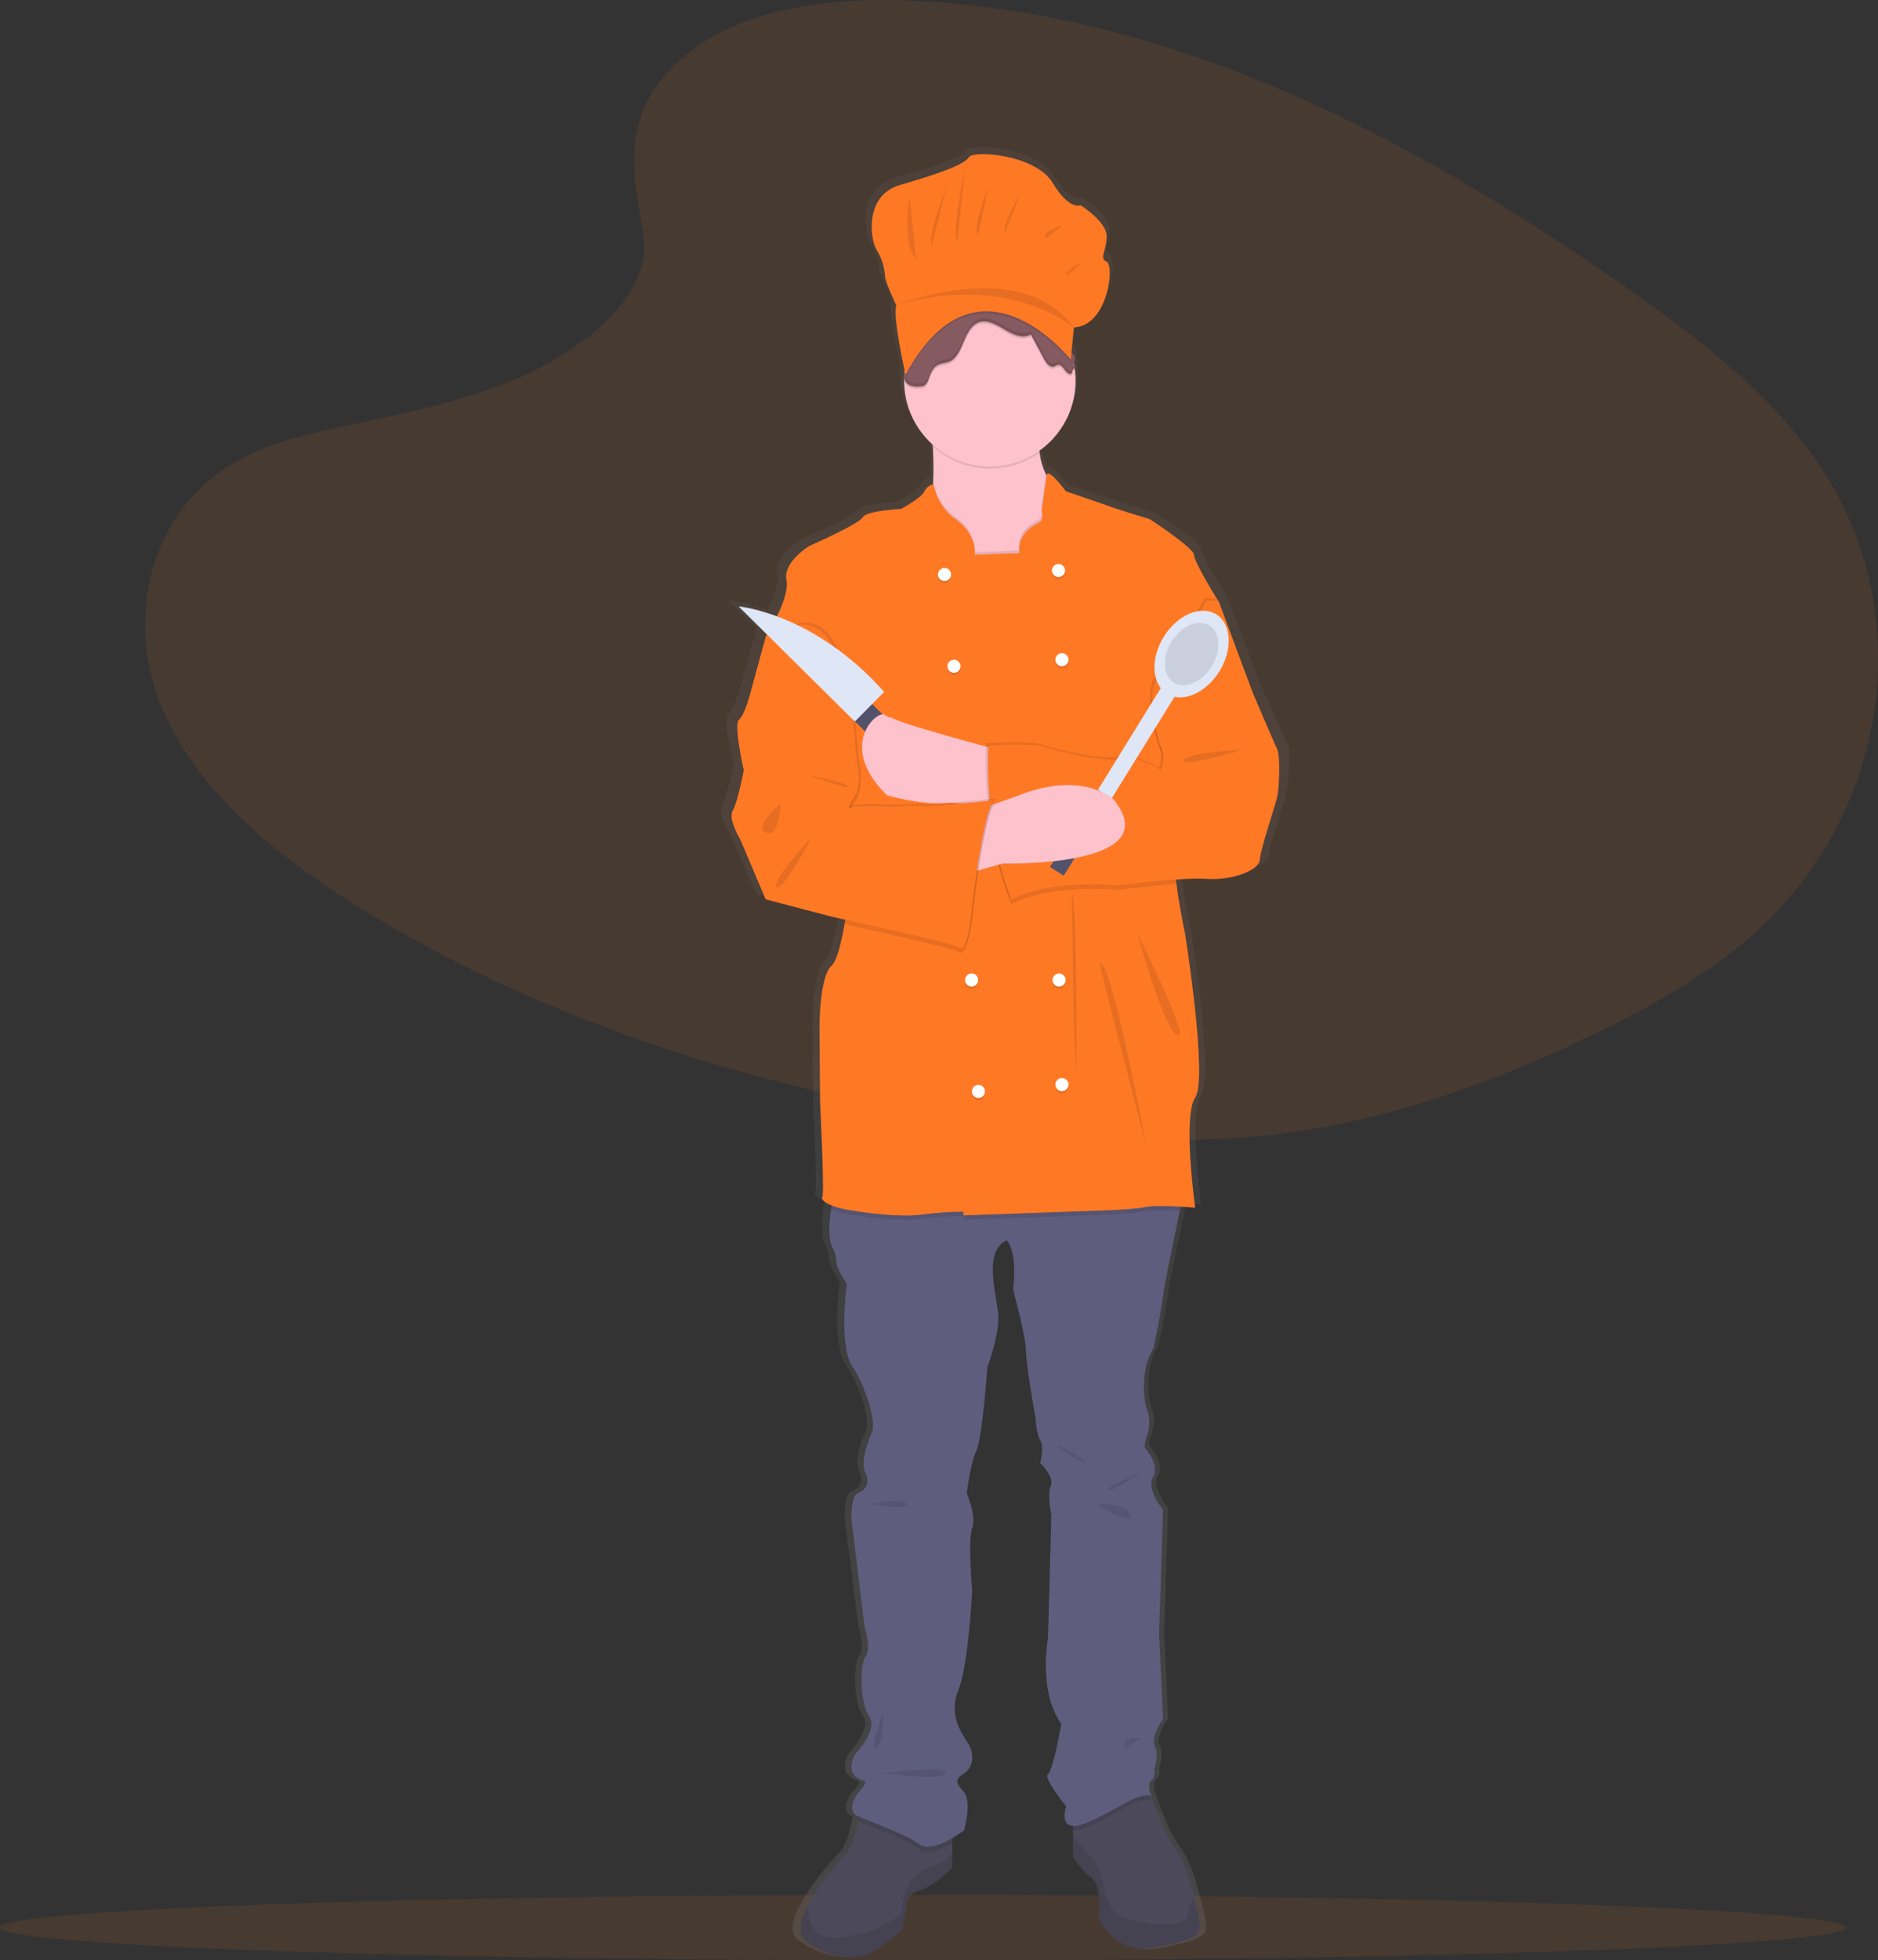 <?xml version="1.0" encoding="utf-8"?>
<!-- Generator: Adobe Illustrator 26.1.0, SVG Export Plug-In . SVG Version: 6.00 Build 0)  -->
<svg version="1.1" id="Layer_1" xmlns="http://www.w3.org/2000/svg" xmlns:xlink="http://www.w3.org/1999/xlink" x="0px" y="0px"
	 viewBox="0 0 659.3 687.9" style="enable-background:new 0 0 659.3 687.9;" xml:space="preserve">
<rect x="0" y="0" width="659.3" height="687.9" fill="#333333" stroke="none"/>
<style type="text/css">
	.st0{opacity:0.1;fill:#FF7925;enable-background:new    ;}
	.st1{fill:url(#SVGID_1_);}
	.st2{fill:#4C495A;}
	.st3{opacity:0.1;enable-background:new    ;}
	.st4{fill:#5F5D7E;}
	.st5{fill:#FDC2CC;}
	.st6{fill:#FF7925;}
	.st7{fill:#DFE6F5;}
	.st8{fill:#53526B;}
	.st9{fill:#FFFFFF;}
	.st10{fill:#865A61;}
	.st11{opacity:0.1;}
</style>
<g>
	<ellipse class="st0" cx="324" cy="676.4" rx="324" ry="11.5"/>
	<path class="st0" d="M238.8,21c20.6-18.4,53-22.1,82.5-20.7c92.6,4.6,176.3,49.3,248.6,99.9c26.2,18.3,52,38,69,63.3
		c34.6,51.3,24.3,122.5-23.8,164.7c-16.4,14.4-36.2,25.4-56.6,35.2c-36.2,17.4-75.3,31.3-116.4,35.3c-29.3,2.8-59,0.5-88.1-3.4
		c-81.4-11-161.4-35.5-228.4-77.2c-29.4-18.3-57.1-41.1-69.2-70.8s-4.4-67.2,25.6-84.8c12.4-7.3,27.2-10.5,41.8-13.6
		c21.4-4.5,43.1-9,62.4-18.2c19.9-9.5,43.5-27.9,39.6-49C221.6,59.2,218.2,39.3,238.8,21z"/>
	
		<linearGradient id="SVGID_1_" gradientUnits="userSpaceOnUse" x1="507.947" y1="444.257" x2="507.947" y2="1079.817" gradientTransform="matrix(1 0 0 -1 -154.965 1131.101)">
		<stop  offset="0" style="stop-color:#808080;stop-opacity:0.25"/>
		<stop  offset="0.535" style="stop-color:#808080;stop-opacity:0.12"/>
		<stop  offset="1" style="stop-color:#808080;stop-opacity:0.1"/>
	</linearGradient>
	<path class="st1" d="M451.9,260.9c-1.4-2.7-8.9-19.7-8.9-19.7l-12.5-32.4c0,0-8.9-13.7-8.9-16.2s-16.1-12.7-16.1-12.7
		s-13.1-3.9-14.1-4.3s-16.5-5.5-16.5-5.5s-6.1-8-7-5.9l0,0c0-0.1-0.1-0.1-0.1-0.2c-1.2-2.3-2-4.9-2.3-7.5c0-0.2-0.1-0.5-0.1-0.7
		c8.2-5.5,13.1-14.8,13.1-24.6c0-1.3-0.1-2.6-0.3-3.8c0.1-0.1,0.2-0.1,0.3-0.2c0.3-0.1,0.2-0.2,0-0.3c0.1,0,0.1-0.1,0.2-0.1
		c0.3-0.1,0.1-0.3-0.2-0.4l0,0c0.5-0.2-0.1-0.3-0.6-0.5c0-0.1,0-0.3-0.1-0.4c0.1-0.3,0.2-0.5,0.2-0.8c0,0,0.1,0,0.1,0.1
		c0.1-0.5,0.1-1,0-1.5c0,0.1-0.1,0.2-0.1,0.3c0.1-0.9-0.4-1.8-1.2-2.3c0,0,0,0-0.1-0.1l0.9-8.8c12.6-0.6,14.8-22,11.9-23.2
		s0-3.8,0-8.9s-9.5-10.9-9.5-10.9s-4,2-10.2-7.9s-29-11.5-30.5-8.9s-11.7,6-25,9.7c-13.3,3.8-10.8,19.5-8.6,22.8
		c1.8,2.8,2.9,6,3.1,9.3c0,2,4.2,10.3,4.2,10.3c-1.3,2.9,2,18.7,3,23.2c0,0.1,0,0.3,0,0.4c0,0,0,0,0,0c0,0.1-0.1,0.1-0.1,0.2
		c-0.2,0.5-0.3,1-0.2,1.5c-0.1,0.6,0,1.1,0.2,1.6c0.2,8.6,4,16.7,10.6,22.2c0,0.3,0,0.5,0,0.8c0.2,3.7,0.3,8,0.1,12.2
		c0,0.2,0,0.4,0,0.6c-1.5,0.3-2.7,1.3-3.4,2.7c-1.2,2.4-8.5,6.1-8.5,6.1s-12.7,0.6-13.9,2.9s-19.6,10.1-19.6,10.1s-9.7,5.7-8.3,12.1
		c0.7,3.4-1.3,8.6-3.5,12.8c-4.5-1.7-9.2-2.9-13.9-3.5l10.3,9.8c-0.2,0.3-0.3,0.5-0.3,0.5l-5.8,20.7c0,0-2,7.2-4,9
		c-2,1.8,1.8,17.8,1.8,17.8s-2.2,11.3-4,14.2s2.8,10.1,2.8,10.1l9.3,21.1l24.6,6.2c0,0,1.6,0.3,4.3,0.9c-0.1,0.5-0.2,1-0.3,1.5
		c-1.2,6.7-2.7,12.9-4.6,14.6c-4.6,4.1-4.4,22.4-4.4,22.4l0.2,25.9c0,0,1.6,32,0.8,33.2c-0.5,0.7,0.5,1.9,3.2,3
		c-0.1,0.5-0.2,1-0.2,1.5c-0.8,5.3-1.1,11.4,0.6,14c0.8,1.4,1.2,3,1.2,4.7c0,2.5,3.8,7.8,3.8,7.8s-3,21.7,2,29.1s9.3,20.9,6.9,24
		c0,0-4.2,9.2-2.2,13.3c2,4.1,0,6.4-2.6,7.4s-2.4,9-2.4,9l4.8,38c0,0,2.6,7.8,0.4,10.5c-2.2,2.7-2.2,16.4,1.2,21.1
		c3.4,4.7-4.8,13.3-4.8,13.3s-5,7.2,3,9.6c0,0,1.6,0.4-1.4,3.5c-3,3.1-3.6,7-1.6,8.4c0.4,0.3,0.9,0.5,1.3,0.6
		c-0.1,0.5-0.2,0.9-0.3,1.4c-0.8,4.1-2.2,9.4-4.9,11.9c-5.1,5.3-9.6,11.2-13.2,17.6c-2.8,5.2-4,10.2-0.9,12.5
		c7.3,5.5,16.5,7.2,22,5.1c5.4-2.1,13.1-8.8,13.1-8.8l1.8-7.6c0,0-1.2-4.7,4.8-6.4c6-1.8,11.7-8,11.7-8V645c1.5-0.8,2.9-1.8,4.2-2.8
		c0,0,2.8-9.9,0-13.3c-2.8-3.3-3.8-4.5-0.2-6.6c3.6-2.1,4.1-6.8,1.5-10.9c-2.7-4.1-6.9-10.1-3.3-18.7c3.6-8.6,5-34.9,5-34.9
		s-1.7-17.9,0-22c1.7-4.1-1.9-12.3-1.9-12.3s1.2-10.1,3.4-14.8c2.2-4.7,4-29.5,4-29.5s4-10.5,4-17.4s-6.2-23.2,3-27.5
		c0,0,4,3.5,2.4,17.6c0,0,4.6,16.4,4.6,21.5s3.4,23.4,3.4,23.4s0.4,5.9,1.8,8s0,8,0,8s5.2,4.9,3.8,8s0.2,10.2,0.2,10.2l-1.2,43.7
		c0,0-3.6,18.7,4.8,30c0,0-3,16.6-4.8,17.8s6.7,11.3,6.7,11.3s-2.3,6.6,2.4,6.9v10.9c1.7,2.9,3.9,5.5,6.7,7.4
		c4.4,3.1,2.6,13.9,2.6,13.9s5.6,13.7,20.6,10.7s16.9-4.3,16.1-9.2c-0.3-1.8-0.9-5-1.9-8.6c-1.6-6.3-4.1-13.8-7-17.6
		c-4.6-5.9-8.5-18.2-8.5-18.2s-1.8-4.1,0-5.5s1-3.9,1-3.9s1.8-5.1,0.2-8.2s3-9.6,3-9.6l-1.4-30l1.4-43.7c0,0-6.2-7.2-3.6-11.5
		s-3-10.3-3-10.3s-0.6-0.2,1-5.1c1-2.9,0.8-6-0.4-8.8c0,0-3.4-12.1,2.6-21.3c0,0,2.6-12.1,3.4-18.3c0.6-4.3,4-20.5,6.1-30
		c0.1-0.5,0.2-1,0.3-1.5c3,0.2,5.2,0.4,5.2,0.4s-4.6-32.2,0-38.8s-3.6-57.4-3.6-57.4s-2-8.9-3.2-17.9c-0.1-0.5-0.1-1-0.2-1.5
		c3.7-0.3,7.5-0.4,11.3-0.2c9.7,0.6,19.1-3.1,19.4-6.8s5.4-18.3,6.2-21.7S453.3,263.6,451.9,260.9z"/>
	<path class="st2" d="M334.3,637.2v18.1c0,0-5.4,6.2-11.3,8s-4.7,6.4-4.7,6.4l-1.7,7.6c0,0-7.4,6.6-12.6,8.7
		c-5.2,2.1-14.2,0.4-21.2-5c-3-2.3-1.8-7.2,0.9-12.4c3.5-6.4,7.7-12.2,12.7-17.5c2.6-2.6,4-7.8,4.7-11.9c0.6-3,0.7-5.4,0.7-5.4
		L334.3,637.2z"/>
	<path class="st3" d="M334.3,650.7v4.6c0,0-5.4,6.2-11.3,8s-4.7,6.4-4.7,6.4l-1.7,7.6c0,0-7.4,6.6-12.6,8.7
		c-5.2,2.1-14.2,0.4-21.2-5c-3-2.3-1.8-7.2,0.9-12.4c-0.1,5.5,1.5,11.6,9.4,11.4c8.5-0.3,16.8-3.3,23.5-8.5c0,0-0.2-12.8,8.7-15.7
		C328.7,654.6,331.7,652.9,334.3,650.7z"/>
	<path class="st2" d="M405.4,683.4c-14.4,2.9-19.8-10.7-19.8-10.7s1.7-10.7-2.5-13.8c-2.6-2-4.8-4.5-6.4-7.4v-17.9l17.5-12.4
		l9.5,8.4l0.6,0.6c0,0,3.7,12.2,8.2,18.1c2.8,3.7,5.2,11.2,6.8,17.5c0.9,3.6,1.5,6.8,1.8,8.5C421.7,679.2,419.8,680.5,405.4,683.4z"
		/>
	<path class="st3" d="M405.4,683.4c-14.4,2.9-19.8-10.7-19.8-10.7s1.7-10.7-2.5-13.8c-2.6-2-4.8-4.5-6.4-7.4v-6.9
		c2.8,2.9,8,8.6,9.1,11c1.6,3.3,1.7,15.3,8.9,17.5s21.2,4.1,22.3-1.4c0.5-2.1,1.2-4.1,2.1-6c0.9,3.6,1.5,6.8,1.8,8.5
		C421.7,679.2,419.8,680.5,405.4,683.4z"/>
	<path class="st3" d="M301.9,633.7l32.4,3.5v9.5c-3.7,2.2-8.9,4.5-11.8,2.1c-4.4-3.5-17.3-7.9-21.3-9.8
		C301.7,636.1,301.9,633.7,301.9,633.7z"/>
	<path class="st3" d="M404.2,631.8c-4.5-1.6-12.4,5.2-22.9,9.5c-1.5,0.7-3,1-4.7,1v-8.6l17.5-12.4l9.5,8.4
		C403.8,630.4,404,631.1,404.2,631.8z"/>
	<path class="st4" d="M415.7,417.9c0,0-0.6,2.9-1.5,7c-2,9.4-5.4,25.6-5.9,29.9c-0.8,6.2-3.3,18.3-3.3,18.3
		c-5.8,9.1-2.5,21.2-2.5,21.2c1.2,2.8,1.3,5.9,0.4,8.7c-1.6,4.9-1,5-1,5s5.4,6,2.9,10.3s3.5,11.5,3.5,11.5l-1.4,43.5l1.4,29.9
		c0,0-4.5,6.4-2.9,9.5s-0.2,8.2-0.2,8.2s0.8,2.5-1,3.9s0,5.4,0,5.4c-4.5-1.6-12.4,5.2-22.9,9.5s-7-5.8-7-5.8s-8.2-10.1-6.4-11.3
		s4.7-17.7,4.7-17.7c-8.2-11.3-4.7-29.9-4.7-29.9l1.2-43.5c0,0-1.6-7-0.2-10.1s-3.7-8-3.7-8s1.4-5.8,0-8s-1.7-8-1.7-8
		s-3.3-18.3-3.3-23.3s-4.5-21.4-4.5-21.4c1.6-14-2.3-17.5-2.3-17.5c-8.9,4.3-2.9,20.6-2.9,27.4s-3.9,17.3-3.9,17.3
		s-1.7,24.7-3.9,29.3c-2.1,4.7-3.3,14.8-3.3,14.8s3.5,8.2,1.9,12.2c-1.6,4.1,0,21.9,0,21.9s-1.3,26.2-4.8,34.8s0.6,14.6,3.2,18.6
		c2.6,4.1,2.1,8.7-1.4,10.9s-2.5,3.3,0.2,6.6c2.7,3.3,0,13.2,0,13.2s-11.1,8.7-15.9,4.9s-20.4-8.9-22.3-10.3
		c-1.9-1.4-1.4-5.2,1.6-8.4s1.4-3.5,1.4-3.5c-7.8-2.3-2.9-9.5-2.9-9.5s8-8.5,4.7-13.2s-3.3-18.3-1.2-21s-0.4-10.5-0.4-10.5
		l-4.6-37.9c0,0-0.2-8,2.3-8.9s4.5-3.3,2.5-7.4c-1.9-4.1,2.1-13.2,2.1-13.2c2.3-3.1-1.7-16.5-6.6-23.9s-1.9-28.9-1.9-28.9
		s-3.7-5.2-3.7-7.8c0-1.6-0.4-3.2-1.2-4.7c-1.7-2.7-1.4-8.7-0.6-14c0.7-5.1,1.8-9.5,1.8-9.5L415.7,417.9z"/>
	<path class="st5" d="M377.6,197.9l-38.3,8.9c0,0-18.8-15.9-14.2-24.5c1.6-2.9,2.3-7.9,2.5-13.2c0.2-4.1,0.1-8.5-0.1-12.1
		c-0.3-5.3-0.7-9.2-0.7-9.2s39.2-22.1,37.9,0c-0.3,3.7-0.2,7.4,0.3,11.1c0.3,2.6,1,5.1,2.2,7.5c2.1,3.7,4.7,3.8,4.7,3.8L377.6,197.9
		z"/>
	<path class="st3" d="M365.1,158.8c-11.4,8.2-26.9,7.4-37.4-1.9c-0.3-5.3-0.7-9.2-0.7-9.2s39.2-22.1,37.9,0
		C364.5,151.5,364.6,155.2,365.1,158.8z"/>
	<circle class="st5" cx="347.5" cy="133.6" r="30.1"/>
	<path class="st3" d="M377.6,197.9l-38.3,8.9c0,0-18.8-15.9-14.2-24.5c1.6-2.9,2.3-7.9,2.5-13.2c0.8,4.6,3.3,8.8,7,11.7
		c8.7,5.8,7.4,13,7.4,13l15.7-0.6c-1-6.4,4.9-9.9,6.8-10.7s1-4.3,1-4.3l1.7-11.9c2.1,3.7,4.7,3.8,4.7,3.8L377.6,197.9z"/>
	<path class="st3" d="M415.7,417.9c0,0-0.6,2.9-1.5,7c-4.2-0.2-9.8-0.4-12.3,0.2c-4.3,1-21.4,1.4-21.4,1.4l-42.3,1.5v-1.3
		c-4.9,0-9.7,0.4-14.6,1c-7.2,1-18.5-0.4-25.6-1.6c-2.2-0.3-4.4-0.9-6.4-1.7c0.7-5.1,1.8-9.5,1.8-9.5L415.7,417.9z"/>
	<path class="st6" d="M412.4,294.6c-0.6,3.6-0.2,9.6,0.6,15.6c1.2,9,3.1,17.8,3.1,17.8s8,50.5,3.5,57.1s0,38.7,0,38.7
		s-13.4-1.2-17.7-0.2s-21.4,1.4-21.4,1.4l-42.3,1.5v-1.3c-4.9,0-9.7,0.4-14.6,1c-7.2,1-18.5-0.4-25.6-1.6c-7.2-1.2-10.1-3.5-9.3-4.7
		c0.8-1.2-0.8-33-0.8-33l-0.2-25.8c0,0-0.2-18.3,4.3-22.3c1.8-1.7,3.3-7.8,4.5-14.5c1.6-9.7,2.5-20.5,2.5-20.5l-29.5-79l-0.6-1.6
		c0,0,8.5-13.2,7.2-19.6s8-12,8-12s17.7-7.8,18.8-10.1c1.2-2.3,13.4-2.9,13.4-2.9s7-3.7,8.2-6.1c0.6-1.4,1.8-2.3,3.3-2.6
		c0.8,4.7,3.3,8.9,7,11.8c8.7,5.8,7.4,13,7.4,13l15.7-0.6c-1-6.4,4.9-9.9,6.8-10.7s1-4.3,1-4.3l1.8-12.6c0.8-2.1,6.7,5.9,6.7,5.9
		s15,5.1,15.9,5.5s13.6,4.3,13.6,4.3s15.5,10.1,15.5,12.6s8.5,16.1,8.5,16.1s-0.1,0.5-0.3,1.5C425.5,223.1,413.8,286.3,412.4,294.6z
		"/>
	<path class="st5" d="M350.3,263.1c0,0-33.6-8.9-36.9-11.1s-22.7,10.3,1,27.2c0,0,29,6,36.7,0C358.8,273.2,350.3,263.1,350.3,263.1z
		"/>
	<path class="st3" d="M422.9,209.9l4.1,0.2l12,32.2c0,0,7.2,16.9,8.5,19.6s0.8,14,0,17.3s-5.8,17.9-6,21.6s-9.3,7.4-18.6,6.8
		s-31.1,2.3-31.1,2.3s-23.2-2.4-37.5,4.9c0,0-9.1-18.8-8.2-54c0,0,16.1-1,20.2,0.6s23.9,6,26.4,3.7s14,4.3,14,4.3
		c1.2-2.6,1.2-5.6,0-8.2c-1.9-4.7-5.2-19.2-1-23.9S422.9,209.9,422.9,209.9z"/>
	<path class="st3" d="M413,310.2c-9.6,0.7-20.4,2.1-20.4,2.1s-23.2-2.4-37.5,4.9c0,0-9.1-18.8-8.2-54c0,0,16.1-1,20.2,0.6
		s23.9,6,26.4,3.7s14,4.3,14,4.3c1.2-2.6,1.2-5.6,0-8.2c-1.9-4.7-5.2-19.2-1-23.9s17.1-27.4,17.1-27.4l3.8,0.2
		c-2,10.7-13.6,73.8-15.1,82.2C411.8,298.2,412.2,304.2,413,310.2z"/>
	<path class="st6" d="M423.7,210.7l4.1,0.2l12,32.2c0,0,7.2,16.9,8.5,19.6s0.8,14,0,17.3s-5.8,17.9-6,21.6s-9.3,7.4-18.6,6.8
		s-31.1,2.3-31.1,2.3s-23.2-2.4-37.5,4.9c0,0-9.1-18.8-8.2-54c0,0,16.1-1,20.2,0.6s23.9,6,26.4,3.7s14,4.3,14,4.3
		c1.2-2.6,1.2-5.6,0-8.2c-1.9-4.7-5.2-19.2-1-23.9S423.7,210.7,423.7,210.7z"/>
	
		<rect x="372.9" y="258.9" transform="matrix(0.526 -0.85 0.85 0.526 -33.785 462.807)" class="st7" width="51.3" height="5.7"/>
	
		<ellipse transform="matrix(0.526 -0.85 0.85 0.526 3.12 464.514)" class="st7" cx="418.5" cy="229.5" rx="16.4" ry="11.5"/>
	
		<ellipse transform="matrix(0.526 -0.85 0.85 0.526 3.12 464.514)" class="st3" cx="418.5" cy="229.5" rx="11.8" ry="8.3"/>
	
		<rect x="363.7" y="289.4" transform="matrix(0.526 -0.85 0.85 0.526 -68.696 461.193)" class="st8" width="31.9" height="5.7"/>
	<path class="st5" d="M340.3,306.3l11.8-3.3c0,0,58.5,1.6,38.8-22.5c0,0-10.3-9.9-31.9-1.9s-27.6,8.9-27.6,8.9L340.3,306.3z"/>
	<circle class="st3" cx="331.6" cy="202.3" r="2.3"/>
	<circle class="st3" cx="371.6" cy="201" r="2.3"/>
	<circle class="st9" cx="331.6" cy="201.6" r="2.3"/>
	<circle class="st3" cx="334.9" cy="234.6" r="2.3"/>
	<circle class="st3" cx="372.8" cy="232.3" r="2.3"/>
	<circle class="st9" cx="334.9" cy="233.8" r="2.3"/>
	<circle class="st3" cx="371.8" cy="344.7" r="2.3"/>
	<circle class="st3" cx="341.1" cy="344.7" r="2.3"/>
	<circle class="st9" cx="371.8" cy="343.9" r="2.3"/>
	<circle class="st3" cx="343.5" cy="383.8" r="2.3"/>
	<circle class="st3" cx="372.8" cy="381.4" r="2.3"/>
	<circle class="st9" cx="343.5" cy="383" r="2.3"/>
	<circle class="st9" cx="341.1" cy="343.9" r="2.3"/>
	<circle class="st9" cx="372.8" cy="380.6" r="2.3"/>
	<circle class="st9" cx="371.6" cy="200.2" r="2.3"/>
	<circle class="st9" cx="372.8" cy="231.5" r="2.3"/>
	<path class="st3" d="M376.3,313.2c0,0,0.4,53.2,1.6,62.7C377.8,376,378.3,315.8,376.3,313.2z"/>
	<path class="st3" d="M386.2,337.9c-0.8,0,15.9,62.3,16.7,66.8S390.8,337.9,386.2,337.9z"/>
	<path class="st3" d="M399.4,327.8c0,0.6,9.3,33.8,14,35.5S399.4,327.8,399.4,327.8z"/>
	<path class="st3" d="M436.1,263.1c0,0-19.8,0.9-20.4,3.7S436.1,263.1,436.1,263.1z"/>
	<path class="st3" d="M401.1,516.4c0,0-14.2,6-12,6.4S401.1,516.4,401.1,516.4z"/>
	<path class="st3" d="M371.8,507.5c-0.6-1.2,9.5,5,9.5,5.8S372.6,509.2,371.8,507.5z"/>
	<path class="st3" d="M385,527.9c0,0,11.1-0.6,11.8,3.7S385,527.9,385,527.9z"/>
	<path class="st3" d="M305.4,527.8c0,0,12-2.4,13,0S305.4,527.8,305.4,527.8z"/>
	<path class="st3" d="M309.9,601.1c0,0,0.8,9.9-2.1,12.2C304.8,615.7,309.9,601.1,309.9,601.1z"/>
	<path class="st3" d="M308.4,622.1c3.8,0.4,23.8-3.1,23.6,0S308.4,622.1,308.4,622.1z"/>
	<path class="st3" d="M400.2,610c0,0-6.8-1-5.2,3.6L400.2,610z"/>
	<path class="st3" d="M273.3,222.4h-3.7l-5.6,20.6c0,0-1.9,7.2-3.9,8.9c-1.9,1.7,1.7,17.7,1.7,17.7s-2.1,11.3-3.9,14.2
		s2.7,10.1,2.7,10.1l8.9,21l23.7,6.2c0,0,41.8,9.1,43.7,10.5c1.9,1.4,3.7-0.6,5-13.2s5-37.1,8-38.3c0,0-23.3,2.5-25.2,2.1
		s-11.3,0.2-11.3,0.2s-12.2-0.8-14.2,0.4c-1.9,1.2,2.5-5.6,2.5-5.6c0.8-3.1,0.8-6.4,0-9.5C300.5,262.4,299.8,202.9,273.3,222.4z"/>
	<path class="st3" d="M349.3,282.4c-2.9,1.2-6.6,25.6-8,38.3s-3.1,14.6-5,13.2c-1.6-1.1-29.4-7.3-39.8-9.6
		c1.6-9.7,2.5-20.5,2.5-20.5l-29.5-79h3.1c26.4-19.4,27.2,40,28.6,45.3c0.8,3.1,0.8,6.4,0,9.5c0,0-4.5,6.8-2.5,5.6
		c1.9-1.2,14.2-0.4,14.2-0.4s9.3-0.6,11.3-0.2S349.3,282.4,349.3,282.4z"/>
	<path class="st6" d="M272.6,223.1h-3.7l-5.6,20.6c0,0-1.9,7.2-3.9,8.9c-1.9,1.7,1.7,17.7,1.7,17.7s-2.1,11.3-3.9,14.2
		c-1.7,2.9,2.7,10.1,2.7,10.1l8.9,21l23.7,6.2c0,0,41.8,9.1,43.7,10.5s3.7-0.6,5-13.2s5-37.1,8-38.3c0,0-23.3,2.5-25.2,2.1
		s-11.3,0.2-11.3,0.2s-12.2-0.8-14.2,0.4c-1.9,1.2,2.5-5.6,2.5-5.6c0.8-3.1,0.8-6.4,0-9.5C299.8,263.1,299,203.7,272.6,223.1z"/>
	<path class="st3" d="M285.2,293.4c0,0-10.7,20.2-12.6,17.9S285.2,293.4,285.2,293.4z"/>
	<path class="st3" d="M274.1,281.9c0,0-9.9,8.2-5.2,10.3S274.1,281.9,274.1,281.9z"/>
	<path class="st3" d="M283.4,271.9c0.8,0.2,14.4,2.9,14.6,4.1S283.4,271.9,283.4,271.9z"/>
	<path class="st3" d="M377.7,129.6c-0.9,0.3-1.4,1.2-1.3,2.1c-0.8,0.7-1.9-0.1-2.5-1c-0.7-0.9-1.4-2-2.4-1.9
		c-0.5,0.1-0.9,0.3-1.4,0.6c-1.6,0.5-2.9-1.3-3.7-2.9c-1.5-2.8-3-5.6-4.5-8.4c-3,1.8-6.6-0.1-9.6-1.9c-3-1.8-6.6-3.7-9.6-1.9
		c-4.5,2.6-4.6,11.2-9.3,13.3c-1.5,0.7-3.2,0.5-4.6,1.5c-1.4,0.9-2.1,2.7-2.7,4.4c-0.2,1-0.8,1.9-1.5,2.5c-0.5,0.3-1,0.4-1.6,0.4
		c-1.4,0.2-2.8,0-4-0.6c-1.4-0.9-1.9-2.5-1.4-4c0-0.1,0.1-0.2,0.1-0.2c0.5-0.6,0.9-1.2,1.3-1.9c0.5-1.2-0.2-2.7-0.1-4
		c0.2-2.3,2.7-3.5,3.1-5.7c0.2-0.9,0-1.8,0.2-2.7c0-0.1,0.1-0.2,0.1-0.3l-1.4,1c1.6-1.9,2.4-4.4,3.6-6.7c2.6-5,7.2-8.7,12.6-10.2
		c5.1-1.5,10.4-1.1,15.5,0.2c4.9,1.2,9.5,3.1,13.8,5.7c1.5,0.8,2.9,1.9,4,3.3c0.9,1.4,1.7,2.9,2.4,4.4c1.5,3.1,5.6,6,2.3,6.4
		c-2.7,0.4-0.2,2.3,1.2,3.6c0.3,0.3,0.6,0.6,0.8,0.9c0.5,1,0.4,2.2-0.2,3.1C376.2,129.1,378.5,129.3,377.7,129.6z"/>
	<path class="st10" d="M377.7,128.8c-0.9,0.3-1.4,1.2-1.3,2.1c-0.8,0.7-1.9-0.1-2.5-1c-0.7-0.9-1.4-2-2.4-1.9
		c-0.5,0.1-0.9,0.3-1.4,0.6c-1.6,0.5-2.9-1.3-3.7-2.9c-1.5-2.8-3-5.6-4.5-8.4c-3,1.8-6.6-0.1-9.6-1.9c-3-1.8-6.6-3.7-9.6-1.9
		c-4.5,2.6-4.6,11.2-9.3,13.3c-1.5,0.7-3.2,0.5-4.6,1.5c-1.4,0.9-2.1,2.7-2.7,4.4c-0.2,1-0.8,1.9-1.5,2.5c-0.5,0.3-1,0.4-1.6,0.4
		c-1.4,0.2-2.8,0-4-0.6c-1.4-0.9-1.9-2.5-1.4-4c0-0.1,0.1-0.2,0.1-0.2c0.5-0.6,0.9-1.2,1.3-1.9c0.5-1.2-0.2-2.7-0.1-4
		c0.2-2.3,2.7-3.5,3.1-5.7c0.2-0.9,0-1.8,0.2-2.7c0-0.1,0.1-0.2,0.1-0.3l-1.4,1c1.6-1.9,2.4-4.4,3.6-6.7c2.6-5,7.2-8.7,12.6-10.2
		c5.1-1.5,10.4-1.1,15.5,0.2c4.9,1.2,9.5,3.1,13.8,5.7c1.5,0.8,2.9,1.9,4,3.3c0.9,1.4,1.7,2.9,2.4,4.4c1.5,3.1,5.6,6,2.3,6.4
		c-2.7,0.4-0.2,2.3,1.2,3.6c0.3,0.3,0.6,0.6,0.8,0.9c0.5,1,0.4,2.2-0.2,3.1C376.2,128.3,378.5,128.5,377.7,128.8z"/>
	<path class="st3" d="M376.1,123.6l-0.3,3.3c0,0-32.6-41.3-58,5.3c0,0-0.1-0.6-0.3-1.5c0.5-0.6,0.9-1.2,1.3-1.9
		c0.5-1.2-0.2-2.7-0.1-4c0.2-2.3,2.7-3.5,3.1-5.7c0.2-0.9,0-1.8,0.2-2.7c0-0.1,0.1-0.2,0.1-0.3l-1.4,1c1.6-1.9,2.4-4.4,3.6-6.7
		c2.6-5,7.2-8.7,12.6-10.2c5.1-1.5,10.4-1.1,15.5,0.2c4.9,1.2,9.5,3.1,13.8,5.7c1.5,0.8,2.9,1.9,4,3.3c0.9,1.4,1.7,2.9,2.4,4.4
		c1.5,3.1,5.6,6,2.3,6.4C372.2,120.4,374.7,122.3,376.1,123.6z"/>
	<g class="st11">
		<path d="M376.9,128.4c-0.3,0.4-0.5,0.9-0.4,1.3c-0.8,0.7-1.9-0.1-2.5-1c-0.7-0.9-1.4-2-2.4-1.9c-0.5,0.1-0.9,0.3-1.4,0.6
			c-1.6,0.5-2.9-1.3-3.7-2.9c-1.5-2.8-3-5.6-4.5-8.4c-3,1.8-6.6-0.1-9.6-1.9c-3-1.8-6.6-3.7-9.6-1.9c-4.5,2.6-4.6,11.2-9.3,13.3
			c-1.5,0.7-3.2,0.5-4.6,1.5c-1.4,0.9-2.1,2.7-2.7,4.4c-0.2,1-0.8,1.9-1.5,2.5c-0.5,0.3-1,0.4-1.6,0.4c-1.4,0.2-2.8,0-4-0.6
			c-0.8-0.5-1.3-1.3-1.5-2.1c-0.3,1.4,0.3,2.9,1.5,3.7c1.3,0.6,2.7,0.8,4,0.6c0.5,0,1.1-0.1,1.6-0.4c0.8-0.7,1.3-1.5,1.5-2.5
			c0.6-1.7,1.4-3.5,2.7-4.4c1.4-0.9,3.1-0.8,4.6-1.5c4.6-2.1,4.8-10.7,9.3-13.3c3-1.8,6.6,0.1,9.6,1.9c3,1.8,6.6,3.7,9.6,1.9
			c1.5,2.8,3,5.6,4.5,8.4c0.9,1.6,2.2,3.4,3.7,2.9c0.4-0.2,0.9-0.4,1.4-0.6c1-0.1,1.7,1,2.4,1.9c0.6,0.9,1.8,1.7,2.5,1
			c-0.1-0.9,0.5-1.8,1.3-2.1C378.5,128.9,377.2,128.8,376.9,128.4z"/>
		<path d="M374.4,120.6c0.2-0.1,0.5-0.2,0.7-0.2c1.4-0.2,1.5-0.9,0.9-1.8c-0.3,0.1-0.6,0.2-0.9,0.3
			C373.6,119.1,373.7,119.8,374.4,120.6z"/>
		<path d="M377.4,127.1c0.1-0.5,0.1-1,0-1.5c-0.1,0.3-0.2,0.6-0.4,0.9C376.7,126.8,377,127,377.4,127.1z"/>
		<path d="M319.1,124.9c0,0.1,0,0.2,0,0.3c0,0.7,0,1.4,0.2,2.1C319.3,126.5,319.2,125.7,319.1,124.9z"/>
		<path d="M322.2,115.4c-0.4,0.7-0.8,1.3-1.3,1.9l1.3-0.9C322.2,116.2,322.2,115.8,322.2,115.4z"/>
	</g>
	<path class="st6" d="M317.9,131.5c0,0-4.7-21-3.2-24.3c0,0-4-8.3-4-10.3c-0.2-3.3-1.2-6.5-3-9.3c-2.1-3.4-4.5-19,8.3-22.7
		s22.6-7.1,24.1-9.7c1.5-2.6,23.4-1,29.4,8.9s9.8,7.9,9.8,7.9s9.2,5.7,9.2,10.9s-2.8,7.7,0,8.9s0.6,22.5-11.5,23.1l-1.1,11.3
		C375.8,126.1,343.2,84.8,317.9,131.5z"/>
	<path class="st3" d="M319.3,68.9c0,0-2.8,16.5,2.3,22L319.3,68.9z"/>
	<path class="st3" d="M332.5,65.1c0,0-7.2,17.7-5.4,21.1L332.5,65.1z"/>
	<path class="st3" d="M338.7,59.5c0,0-4.9,23-2.5,24.9L338.7,59.5z"/>
	<path class="st3" d="M347,65.7c0,0-6,14.8-3.6,16.8L347,65.7z"/>
	<path class="st3" d="M358.4,67.5c0,0-7.1,12-5.6,14.2L358.4,67.5z"/>
	<path class="st3" d="M373,79.2c0,0-7.6,2-6,4.5L373,79.2z"/>
	<path class="st3" d="M380.2,91.7c0,0-6.8,3.3-5.5,5L380.2,91.7z"/>
	<path class="st3" d="M314.7,107.1c0,0,43.4-17.6,62.2,7.7C376.9,114.9,354.1,95.4,314.7,107.1z"/>
	<polygon class="st8" points="299,252.1 305,245.9 322.1,262.8 316.1,269 300.4,253.4 	"/>
	<path class="st7" d="M259.3,212.8c0,0,26.5,2.3,51.1,30l-10.3,10.4L259.3,212.8z"/>
	<path class="st5" d="M338.7,262.4c0,0-25.5-9.3-28-11.5s-17.2,10.7,0.7,28.2c0,0,21.9,6.3,27.8,0S338.7,262.4,338.7,262.4z"/>
</g>
</svg>
